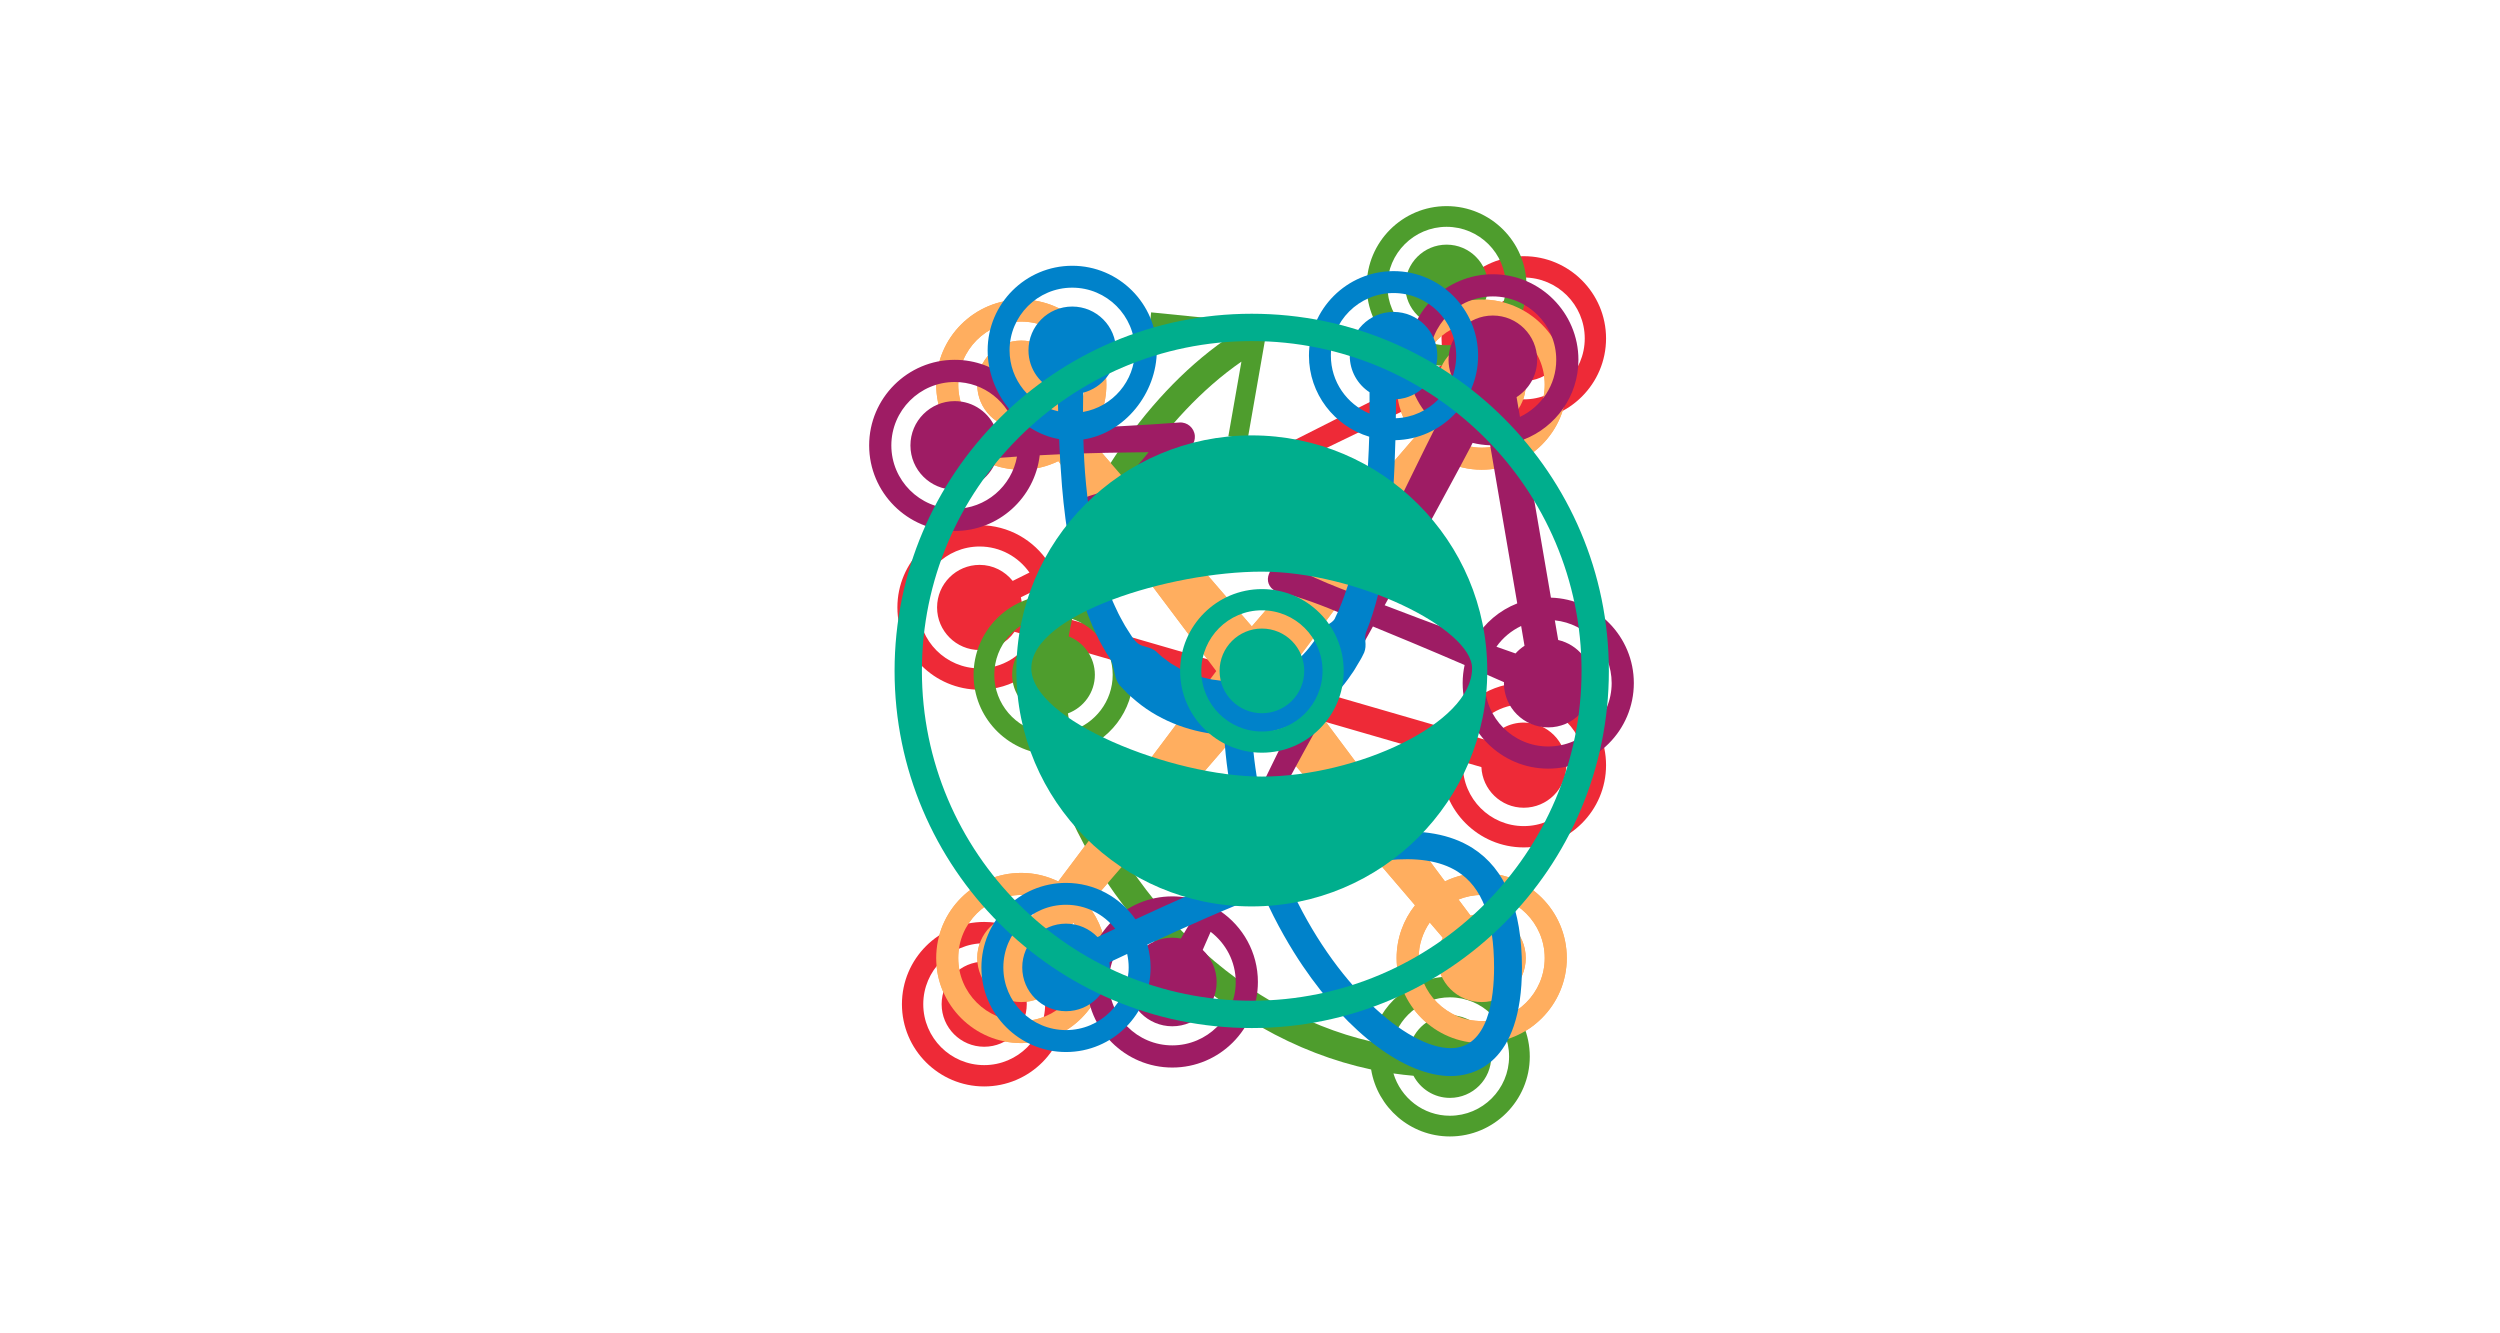 <?xml version="1.0" encoding="utf-8"?>
<!-- Generator: Adobe Illustrator 16.0.0, SVG Export Plug-In . SVG Version: 6.00 Build 0)  -->
<!DOCTYPE svg PUBLIC "-//W3C//DTD SVG 1.1//EN" "http://www.w3.org/Graphics/SVG/1.1/DTD/svg11.dtd">
<svg version="1.1" id="Layer_1" xmlns="http://www.w3.org/2000/svg" xmlns:xlink="http://www.w3.org/1999/xlink" x="0px" y="0px"
	 width="1500px" height="800px" viewBox="0 0 1500 800" enable-background="new 0 0 1500 800" xml:space="preserve">
<path fill="#FFAE5F" d="M889.008,523.75c-7.899,0-15.356,1.858-22.046,5.076l-93.998-125.852l94.021-126.21
	c6.679,3.216,14.133,5.067,22.022,5.067c28.156,0,51.065-22.903,51.065-51.061c0-28.158-22.909-51.05-51.065-51.05
	c-28.151,0-51.043,22.892-51.043,51.05c0,11.881,4.104,22.799,10.939,31.484l-97.816,113.604l-98.157-113.658
	c6.803-8.668,10.899-19.564,10.899-31.419c0-28.158-22.901-51.061-51.048-51.061c-28.163,0-51.068,22.902-51.068,51.061
	c0,28.155,22.905,51.05,51.068,51.05c7.975,0,15.494-1.892,22.226-5.165l94.749,125.994l-94.81,126.23
	c-6.711-3.261-14.21-5.143-22.165-5.143c-28.163,0-51.068,22.904-51.068,51.077c0,28.128,22.905,51.027,51.068,51.027
	c28.147,0,51.048-22.899,51.048-51.027c0-11.868-4.096-22.764-10.899-31.436L751.6,429.328l97.419,113.84
	c-6.899,8.713-11.054,19.697-11.054,31.659c0,28.128,22.892,51.027,51.043,51.027c28.156,0,51.065-22.899,51.065-51.027
	C940.073,546.654,917.164,523.75,889.008,523.75z M851.196,230.771c0-20.847,16.966-37.817,37.812-37.817
	c20.855,0,37.82,16.97,37.82,37.817c0,20.856-16.965,37.83-37.82,37.83c-4.914,0-9.593-1.018-13.91-2.734l7.192-9.636
	c2.159,0.566,4.386,0.977,6.718,0.977c14.61,0,26.435-11.842,26.435-26.437c0-14.592-11.824-26.415-26.435-26.415
	c-14.602,0-26.436,11.823-26.436,26.415c0,4.375,1.176,8.439,3.045,12.074l-7.881,9.149
	C853.618,245.941,851.196,238.643,851.196,230.771z M612.782,268.602c-20.86,0-37.833-16.974-37.833-37.819
	c0-20.857,16.972-37.828,37.833-37.828c20.845,0,37.817,16.97,37.817,37.828c0,7.846-2.41,15.128-6.514,21.172l-7.898-9.142
	c1.857-3.628,3.008-7.676,3.008-12.03c0-14.603-11.812-26.426-26.413-26.426c-14.601,0-26.44,11.823-26.44,26.426
	c0,14.584,11.839,26.432,26.44,26.432c2.375,0,4.638-0.425,6.843-1.015l7.232,9.627
	C622.493,267.584,617.755,268.602,612.782,268.602z M650.6,574.827c0,20.834-16.972,37.811-37.817,37.811
	c-20.86,0-37.833-16.977-37.833-37.811c0-20.864,16.972-37.848,37.833-37.848c4.96,0,9.67,1.02,14.009,2.766l-7.229,9.63
	c-2.18-0.572-4.432-0.992-6.78-0.992c-14.601,0-26.44,11.823-26.44,26.444c0,14.575,11.839,26.411,26.44,26.411
	c14.602,0,26.413-11.836,26.413-26.411c0-4.385-1.15-8.44-3.026-12.065l7.917-9.139C648.189,559.672,650.6,566.97,650.6,574.827z
	 M889.008,612.638c-20.846,0-37.812-16.977-37.812-37.811c0-7.931,2.464-15.267,6.644-21.354l7.84,9.166
	c-1.914,3.673-3.107,7.768-3.107,12.188c0,14.575,11.834,26.411,26.436,26.411c14.61,0,26.435-11.836,26.435-26.411
	c0-14.621-11.824-26.444-26.435-26.444c-2.332,0-4.559,0.41-6.718,0.971l-7.192-9.634c4.317-1.73,8.996-2.74,13.91-2.74
	c20.855,0,37.82,16.983,37.82,37.848C926.828,595.661,909.863,612.638,889.008,612.638z"/>
<g>
	<path fill="#EE2A37" d="M914.261,409.736c-19.532,0-36.404,11.442-44.409,27.948L758.51,405.418l131.224-159.595
		c7.232,4.17,15.593,6.6,24.527,6.6c27.215,0,49.371-22.142,49.371-49.357c0-27.217-22.156-49.353-49.371-49.353
		c-27.202,0-49.348,22.136-49.348,49.353c0,5.201,0.819,10.215,2.323,14.927l-37.607,19.312l-81.271,41.056l-81.469,40.665
		l-37.653,18.752c-8.799-13.614-24.085-22.659-41.453-22.659c-27.21,0-49.351,22.138-49.351,49.35
		c0,27.22,22.141,49.361,49.351,49.361c19.528,0,36.41-11.44,44.405-27.948l101.924,29.534L617.562,561.289
		c-7.772-5.12-17.062-8.12-27.047-8.12c-27.216,0-49.354,22.134-49.354,49.351c0,27.211,22.137,49.348,49.354,49.348
		c27.206,0,49.359-22.137,49.359-49.348c0-13.682-5.602-26.073-14.623-35.02l121.935-148.3l118.083,34.221
		c-0.214,1.864-0.356,3.749-0.356,5.669c0,27.215,22.146,49.361,49.348,49.361c27.215,0,49.37-22.146,49.37-49.361
		C963.631,431.872,941.476,409.736,914.261,409.736z M627.082,602.52c0,20.154-16.404,36.551-36.566,36.551
		c-20.165,0-36.559-16.396-36.559-36.551c0-20.168,16.394-36.562,36.559-36.562c6.968,0,13.423,2.061,18.972,5.452l-6.958,8.693
		c-3.588-1.929-7.644-3.13-12.014-3.13c-14.101,0-25.54,11.431-25.54,25.546c0,14.112,11.439,25.531,25.54,25.531
		c14.115,0,25.545-11.419,25.545-25.531c0-6.287-2.353-11.958-6.116-16.406l7.09-8.623
		C623.221,584.044,627.082,592.813,627.082,602.52z M877.708,203.065c0-20.157,16.392-36.561,36.553-36.561
		c20.173,0,36.586,16.403,36.586,36.561c0,20.161-16.413,36.561-36.586,36.561c-5.839,0-11.284-1.506-16.188-3.949l7.212-8.776
		c2.798,1.058,5.807,1.711,8.976,1.711c14.12,0,25.572-11.441,25.572-25.547c0-14.113-11.452-25.547-25.572-25.547
		c-14.106,0-25.541,11.434-25.541,25.547c0,1.266,0.199,2.489,0.382,3.705l-10.16,5.218
		C878.221,209.117,877.708,206.156,877.708,203.065z M613.208,363.309c-0.073-1.698-0.307-3.343-0.684-4.933l9.957-4.892
		c1.102,3.489,1.874,7.132,1.874,10.983c0,0.69-0.164,1.331-0.208,2.009L613.208,363.309z M587.782,401.034
		c-20.16,0-36.564-16.402-36.564-36.567c0-20.16,16.404-36.563,36.564-36.563c12.371,0,23.275,6.205,29.896,15.627l-10.059,5.014
		c-4.688-5.818-11.779-9.618-19.838-9.618c-14.099,0-25.54,11.431-25.54,25.54c0,14.114,11.441,25.553,25.54,25.553
		c8.679,0,16.299-4.348,20.928-10.952l10.843,3.148C613.287,393.38,601.48,401.034,587.782,401.034z M636.796,370.141
		c0.213-1.867,0.354-3.748,0.354-5.674c0-5.873-1.087-11.491-2.979-16.726l37.749-18.527l81.794-40.044l81.954-39.646l38.22-18.183
		c1.125,1.604,2.346,3.116,3.654,4.566L745.186,401.555L636.796,370.141z M914.261,495.657c-20.161,0-36.553-16.407-36.553-36.567
		c0-0.686,0.163-1.328,0.205-2.004l10.923,3.166c0.615,13.559,11.715,24.386,25.425,24.386c14.12,0,25.554-11.439,25.554-25.548
		c0-14.111-11.434-25.545-25.554-25.545c-8.668,0-16.297,4.34-20.925,10.942l-10.837-3.137
		c6.269-11.169,18.068-18.823,31.762-18.823c20.173,0,36.571,16.405,36.571,36.562C950.832,479.25,934.434,495.657,914.261,495.657z
		"/>
</g>
<g>
	<path fill="#4E9D2D" d="M867.964,219.549c26.435,0,47.95-21.508,47.95-47.94c0-26.434-21.516-47.942-47.95-47.942
		c-26.438,0-47.935,21.508-47.935,47.942C820.029,198.041,841.526,219.549,867.964,219.549z M867.964,136.089
		c19.593,0,35.53,15.933,35.53,35.519c0,19.584-15.938,35.515-35.53,35.515c-19.578,0-35.513-15.931-35.513-35.515
		C832.451,152.022,848.386,136.089,867.964,136.089z"/>
	<path fill="#4E9D2D" d="M867.964,196.424c13.72,0,24.827-11.11,24.827-24.815c0-13.709-11.107-24.822-24.827-24.822
		c-13.698,0-24.815,11.113-24.815,24.822C843.148,185.314,854.266,196.424,867.964,196.424z"/>
	<path fill="#4E9D2D" d="M869.931,585.977c-23.364,0-42.849,16.807-47.064,38.971c-40.956-9.441-80.227-32.13-113.648-66.217
		c-30.906-31.535-53.288-70.125-63.684-107.867c19.907-5.828,34.494-24.223,34.494-45.988c0-21.424-14.11-39.61-33.549-45.733
		c14.767-50.965,50.751-109.151,98.372-142.168l-7.835,44.75l11.543,2.012l12.112-69.282l-69.992-7.039l-1.188,11.661l45.801,4.594
		c-51.107,35.63-89.596,98.536-105.09,153.357c-25.558,1-46.055,22.047-46.055,47.849c0,25.364,19.828,46.137,44.762,47.779
		c10.679,41.235,34.572,82.838,68.602,117.552c36.583,37.314,79.926,61.845,125.161,71.484c3.732,22.74,23.463,40.177,47.259,40.177
		c26.438,0,47.938-21.51,47.938-47.945C917.869,607.48,896.369,585.977,869.931,585.977z M667.607,404.875
		c0,15.9-10.565,29.232-25.004,33.749c-0.717-3.55-1.34-7.069-1.848-10.581c9.424-3.52,16.163-12.519,16.163-23.168
		c0-10.487-6.52-19.404-15.725-23.044c0.588-3.432,1.315-6.939,2.111-10.488C657.387,376.066,667.607,389.228,667.607,404.875z
		 M596.57,404.875c0-17.833,13.256-32.486,30.391-34.999c-0.843,3.866-1.598,7.67-2.191,11.404
		c-10.11,3.143-17.486,12.458-17.486,23.595c0,10.926,7.098,20.092,16.903,23.4c0.486,3.825,1.111,7.656,1.853,11.5
		C609.338,436.878,596.57,422.377,596.57,404.875z M869.931,669.441c-16.04,0-29.47-10.75-33.866-25.376
		c3.99,0.581,8.007,1.05,12.027,1.402c4.162,7.851,12.337,13.263,21.839,13.263c13.712,0,24.814-11.1,24.814-24.809
		c0-13.711-11.103-24.823-24.814-24.823c-11.957,0-21.915,8.451-24.275,19.718c-3.536-0.384-7.063-0.865-10.577-1.445
		c3.087-16.456,17.512-28.969,34.853-28.969c19.578,0,35.513,15.93,35.513,35.52C905.443,653.503,889.509,669.441,869.931,669.441z"
		/>
</g>
<path fill="#FFAE5F" d="M889.008,523.75c-7.899,0-15.356,1.858-22.046,5.076l-93.998-125.852l94.021-126.21
	c6.679,3.216,14.133,5.067,22.022,5.067c28.156,0,51.065-22.903,51.065-51.061c0-28.158-22.909-51.05-51.065-51.05
	c-28.151,0-51.043,22.892-51.043,51.05c0,11.881,4.104,22.799,10.939,31.484l-97.816,113.604l-98.157-113.658
	c6.803-8.668,10.899-19.564,10.899-31.419c0-28.158-22.901-51.061-51.048-51.061c-28.163,0-51.068,22.902-51.068,51.061
	c0,28.155,22.905,51.05,51.068,51.05c7.975,0,15.494-1.892,22.226-5.165l94.749,125.994l-94.81,126.23
	c-6.711-3.261-14.21-5.143-22.165-5.143c-28.163,0-51.068,22.904-51.068,51.077c0,28.128,22.905,51.027,51.068,51.027
	c28.147,0,51.048-22.899,51.048-51.027c0-11.868-4.096-22.764-10.899-31.436L751.6,429.328l97.419,113.84
	c-6.899,8.713-11.054,19.697-11.054,31.659c0,28.128,22.892,51.027,51.043,51.027c28.156,0,51.065-22.899,51.065-51.027
	C940.073,546.654,917.164,523.75,889.008,523.75z M851.196,230.771c0-20.847,16.966-37.817,37.812-37.817
	c20.855,0,37.82,16.97,37.82,37.817c0,20.856-16.965,37.83-37.82,37.83c-4.914,0-9.593-1.018-13.91-2.734l7.192-9.636
	c2.159,0.566,4.386,0.977,6.718,0.977c14.61,0,26.435-11.842,26.435-26.437c0-14.592-11.824-26.415-26.435-26.415
	c-14.602,0-26.436,11.823-26.436,26.415c0,4.375,1.176,8.439,3.045,12.074l-7.881,9.149
	C853.618,245.941,851.196,238.643,851.196,230.771z M612.782,268.602c-20.86,0-37.833-16.974-37.833-37.819
	c0-20.857,16.972-37.828,37.833-37.828c20.845,0,37.817,16.97,37.817,37.828c0,7.846-2.41,15.128-6.514,21.172l-7.898-9.142
	c1.857-3.628,3.008-7.676,3.008-12.03c0-14.603-11.812-26.426-26.413-26.426c-14.601,0-26.44,11.823-26.44,26.426
	c0,14.584,11.839,26.432,26.44,26.432c2.375,0,4.638-0.425,6.843-1.015l7.232,9.627
	C622.493,267.584,617.755,268.602,612.782,268.602z M650.6,574.827c0,20.834-16.972,37.811-37.817,37.811
	c-20.86,0-37.833-16.977-37.833-37.811c0-20.864,16.972-37.848,37.833-37.848c4.96,0,9.67,1.02,14.009,2.766l-7.229,9.63
	c-2.18-0.572-4.432-0.992-6.78-0.992c-14.601,0-26.44,11.823-26.44,26.444c0,14.575,11.839,26.411,26.44,26.411
	c14.602,0,26.413-11.836,26.413-26.411c0-4.385-1.15-8.44-3.026-12.065l7.917-9.139C648.189,559.672,650.6,566.97,650.6,574.827z
	 M889.008,612.638c-20.846,0-37.812-16.977-37.812-37.811c0-7.931,2.464-15.267,6.644-21.354l7.84,9.166
	c-1.914,3.673-3.107,7.768-3.107,12.188c0,14.575,11.834,26.411,26.436,26.411c14.61,0,26.435-11.836,26.435-26.411
	c0-14.621-11.824-26.444-26.435-26.444c-2.332,0-4.559,0.41-6.718,0.971l-7.192-9.634c4.317-1.73,8.996-2.74,13.91-2.74
	c20.855,0,37.82,16.983,37.82,37.848C926.828,595.661,909.863,612.638,889.008,612.638z"/>
<path fill="#9E1C64" d="M930.557,358.582L914.29,263.71c19.151-7.468,32.766-26.061,32.766-47.809
	c0-28.325-23.046-51.356-51.351-51.356c-28.314,0-51.354,23.031-51.354,51.356c0,15.508,6.935,29.39,17.834,38.809
	c-0.407,0.787-0.837,1.549-1.237,2.331c-7.901,15.613-15.446,31.408-23.2,47.096c-8.565,17.283-16.914,34.679-25.218,52.087
	l-0.289-0.095c-10.399-3.907-20.723-7.979-30.666-12.997l22.043-44.867c1.523-3.164,1.502-7.091-0.465-10.317
	c-3.082-5.049-9.683-6.643-14.739-3.564l-61.165,37.29c-3.322-0.887-6.593-1.945-9.771-3.229c-4.598-1.827-9.053-4.036-13.416-6.463
	c-3.852-2.226-7.688-4.467-11.34-7.189c1.632-4.724,3.698-9.111,6.157-13.216c2.519-4.126,5.328-8.019,7.987-12.031l8.144-11.928
	l0.408-0.602c1.069-1.562,1.632-3.49,1.488-5.525c-0.371-4.766-4.524-8.346-9.294-7.988c-23.102,1.731-46.208,2.914-69.337,3.644
	c-5.024,0.135-10.02,0.238-15.036,0.336c-4.57-23.666-25.423-41.588-50.392-41.588c-28.316,0-51.356,23.029-51.356,51.353
	c0,28.318,23.04,51.348,51.356,51.348c26.297,0,48.045-19.902,50.986-45.436c4.982-0.263,9.98-0.501,14.97-0.724
	c16.779-0.664,33.577-0.981,50.378-1.131c-2.202,2.702-4.364,5.435-6.711,8.034c-3.264,3.55-6.91,6.838-11.036,9.76
	c-2.083,1.444-4.259,2.819-6.6,4.07c-2.337,1.258-4.816,2.41-7.639,3.293l-3.315,1.015c-0.781,0.247-1.547,0.559-2.306,0.938
	c-8.021,3.965-11.291,13.687-7.32,21.69c3.979,8.015,13.685,11.29,21.699,7.322c1.655-0.827,3.138-1.171,4.662-1.675
	c1.566-0.563,2.954-0.729,4.413-1.033c2.805-0.369,5.565-0.608,8.158-0.409c5.171,0.398,10.011,1.641,14.882,2.781
	c4.848,1.219,9.602,2.661,14.218,4.481c4.608,1.8,9.13,3.839,13.359,6.611c1.635,1.064,3.796,1.247,5.652,0.287l1.47-0.765
	l39.798-20.672l-10.687,26.169l-0.609,1.474c-0.137,0.357-0.261,0.734-0.344,1.135c-0.973,4.132,1.613,8.263,5.758,9.214
	c13.825,3.205,26.876,8.355,39.838,13.762c-4.775,10-9.522,19.992-14.324,29.975c-15.159,31.551-30.261,63.136-46.021,94.379
	c-7.875,15.626-15.588,31.324-24.082,46.639c-0.243,0.446-0.519,0.899-0.768,1.354c-5.593-2.098-11.617-3.3-17.938-3.3
	c-28.307,0-51.348,23.036-51.348,51.356c0,28.323,23.041,51.344,51.348,51.344c28.315,0,51.354-23.021,51.354-51.344
	c0-17.682-8.975-33.299-22.611-42.534c0.213-0.458,0.417-0.923,0.636-1.38c7.538-15.801,15.836-31.202,23.998-46.688
	c16.298-30.958,33.24-61.592,50.139-92.256c5.582-10.161,11.224-20.296,16.844-30.433l22.899,9.469
	c10.75,4.441,21.432,9.068,32.122,13.648c-0.76,3.5-1.173,7.117-1.173,10.833c0,28.318,23.04,51.346,51.351,51.346
	c28.314,0,51.353-23.027,51.353-51.346C980.296,382.08,958.125,359.443,930.557,358.582z M572.845,305.287
	c-20.979,0-38.042-17.065-38.042-38.04c0-20.971,17.063-38.049,38.042-38.049c17.644,0,32.389,12.136,36.662,28.46
	c-3.976,0.03-7.957,0.03-11.936,0.013c-3.85-9.94-13.433-17.005-24.726-17.005c-14.68,0-26.585,11.892-26.585,26.581
	c0,14.683,11.905,26.574,26.585,26.574c12.04,0,22.103-8.053,25.36-19.034c4.002-0.292,8.002-0.581,11.994-0.832
	C607.022,291.724,591.525,305.287,572.845,305.287z M741.435,589.191c0,20.971-17.061,38.036-38.051,38.036
	c-20.981,0-38.046-17.065-38.046-38.036c0-20.979,17.064-38.044,38.046-38.044c3.906,0,7.605,0.765,11.165,1.866
	c-1.977,3.387-3.992,6.761-6.053,10.103c-1.652-0.321-3.349-0.513-5.112-0.513c-14.666,0-26.589,11.9-26.589,26.588
	c0,14.682,11.923,26.575,26.589,26.575c14.681,0,26.592-11.894,26.592-26.575c0-7.599-3.229-14.41-8.349-19.257
	c1.542-3.642,3.128-7.256,4.754-10.854C735.47,566.043,741.435,576.883,741.435,589.191z M909.314,392.076
	c-3.826-1.339-7.645-2.685-11.453-4.038c3.765-5.336,8.873-9.604,14.826-12.438l2.021,11.875
	C912.69,388.749,910.896,390.315,909.314,392.076z M891.213,250.39l0.538,3.145c-0.667-0.071-1.343-0.097-2.015-0.195
	C890.238,252.354,890.736,251.375,891.213,250.39z M857.649,215.901c0-20.981,17.071-38.049,38.056-38.049
	c20.98,0,38.044,17.067,38.044,38.049c0,15.131-8.938,28.115-21.776,34.237l-2.03-11.864c7.403-4.713,12.351-12.954,12.351-22.374
	c0-14.689-11.91-26.583-26.588-26.583c-14.68,0-26.586,11.894-26.586,26.583c0,5.975,2.056,11.433,5.374,15.876
	c-1.992,3.567-3.924,7.189-5.853,10.799C861.865,235.706,857.649,226.289,857.649,215.901z M852.226,371.305l-21.425-8.139
	c8.995-16.236,17.957-32.491,26.699-48.852c8.286-15.416,16.766-30.733,24.883-46.226c0.402-0.773,0.783-1.57,1.18-2.356
	c3.391,0.837,6.91,1.324,10.525,1.438l16.262,94.87c-10.614,4.139-19.508,11.711-25.332,21.348
	C874.08,379.388,863.104,375.439,852.226,371.305z M928.943,447.887c-20.99,0-38.041-17.06-38.041-38.036
	c0-1.838,0.279-3.586,0.543-5.36c3.656,1.586,7.311,3.237,10.977,4.846c-0.02,0.174-0.061,0.341-0.061,0.515
	c0,14.681,11.914,26.581,26.582,26.581c14.673,0,26.585-11.9,26.585-26.581c0-12.62-8.814-23.132-20.619-25.851l-2.013-11.795
	c19.1,2.003,34.1,18.021,34.1,37.646C966.996,430.827,949.926,447.887,928.943,447.887z"/>
<g>
	<path fill="#0082CA" d="M883.488,508.808c-26.762-16.922-67.876-10.572-116.28,6.562c-8.458-22.579-14.31-47.695-15.982-74.51
		l0.575-0.045l1.015-0.141l4.011-0.631c2.636-0.467,5.441-0.835,7.767-1.613c9.769-2.371,19.034-7.238,26.907-13.172
		c7.849-6.028,14.435-13.23,19.428-20.804c1.409-1.855,2.479-3.796,3.615-5.722c1.143-1.92,2.359-3.81,3.264-5.782
		c1.105-1.875,1.61-4.064,1.514-6.498c-0.162-2.425-0.463-4.829,0.188-6.782c6.124-15.193,9.359-30.259,11.83-44.428
		c2.456-14.208,3.573-27.646,4.516-39.998c0.761-11.35,1.131-21.761,1.39-31.132c27.45-0.606,49.622-23.093,49.622-50.7
		c0-27.97-22.777-50.742-50.747-50.742c-27.979,0-50.743,22.772-50.743,50.742c0,22.909,15.27,42.307,36.152,48.604
		c-0.271,9.578-0.783,20.293-1.915,31.898c-1.096,11.921-2.895,24.748-5.76,37.967c-0.747,3.293-1.435,6.651-2.402,9.961
		c-0.462,1.647-0.923,3.316-1.366,5.006c-0.532,1.656-1.051,3.308-1.572,4.977c-2.131,6.649-4.625,13.293-7.768,19.614
		c-0.918,1.521-2.763,2.605-4.546,3.657c-1.912,0.966-3.198,2.161-3.925,3.695c-0.773,1.523-1.763,2.845-2.693,4.22
		c-0.938,1.369-1.807,2.817-2.872,4.034c-3.906,5.298-8.572,9.623-13.569,13.04c-5.053,3.394-10.451,6.007-16.49,7.271
		c-1.522,0.539-2.787,0.524-4.115,0.783l-2.001,0.354l-0.508,0.099l-0.715,0.034l-1.518,0.082l-5.65,0.284l-0.253-0.021
		l-0.634-0.035l-1.286-0.066l-2.551-0.111c-3.481,0.005-6.7-0.679-10.041-1.032c-1.65-0.235-3.188-0.743-4.784-1.082l-2.386-0.542
		c-0.791-0.195-1.518-0.521-2.282-0.771c-1.512-0.531-3.059-0.994-4.56-1.559l-4.313-2.033c-1.5-0.576-2.764-1.573-4.166-2.333
		c-1.362-0.797-2.774-1.562-4.01-2.595c-1.262-0.981-2.607-1.89-3.857-2.902c-1.196-1.095-2.37-2.215-3.608-3.273
		c-1.351-0.932-2.891-1.806-4.921-2.292l-2.997-0.868c-0.996-0.312-1.806-0.816-2.603-1.326c-2.944-2.228-4.455-5.542-6.468-8.47
		c-1.017-1.48-1.866-3.059-2.729-4.636c-0.826-1.568-1.763-3.091-2.54-4.704c-1.499-3.261-3.13-6.416-4.397-9.756
		c-0.647-1.641-1.373-3.267-1.974-4.923c-0.591-1.669-1.173-3.338-1.748-4.991c-1.2-3.297-2.032-6.716-3.047-10.016
		c-0.86-3.346-1.708-6.666-2.474-9.957c-3.03-13.23-4.71-26.09-5.862-38.006c-0.967-9.685-1.361-18.738-1.617-27.042
		c24.814-3.74,44.062-27.75,44.062-53.452c0-27.988-22.758-50.752-50.756-50.752c-27.971,0-50.745,22.764-50.745,50.752
		c0,25.296,18.614,48.959,42.869,53.266c0.332,8.695,0.932,18.218,1.762,28.524c1.031,12.333,2.688,25.711,5.294,39.833
		c0.711,3.52,1.477,7.083,2.294,10.701c0.952,3.582,1.714,7.254,2.887,10.902c0.534,1.823,1.065,3.676,1.608,5.519
		c0.58,1.855,1.256,3.698,1.874,5.553c1.198,3.747,2.828,7.401,4.312,11.15c0.782,1.862,1.727,3.676,2.595,5.531
		c0.894,1.853,1.774,3.71,2.834,5.516c1.048,1.806,2.079,3.625,3.122,5.459c1.132,1.793,2.508,3.412,3.195,5.576
		c1.449,4.192,1.574,10.073,4.68,13.591c1.57,1.718,3.23,3.378,4.873,5.066c1.741,1.608,3.614,3.114,5.424,4.678
		c14.532,12.027,33.892,18.885,52.272,19.863c1.786,30.601,8.646,57.638,17.123,80.23c-22.334,8.611-45.994,19.137-70.331,30.433
		c-9.173-13.192-24.43-21.862-41.673-21.862c-27.977,0-50.761,22.756-50.761,50.742c0,27.958,22.784,50.734,50.761,50.734
		c27.969,0,50.753-22.776,50.753-50.734c0-4.779-0.702-9.366-1.941-13.732c23.873-11.084,47.407-21.54,69.546-30.079
		c8.066,18.159,16.761,32.644,23.646,42.817c27.629,40.81,61.678,66.159,88.868,66.159c12.829,0,42.69-6.35,42.69-65.054
		C913.169,545.419,903.183,521.271,883.488,508.808z M798.525,213.412c0-20.72,16.866-37.59,37.593-37.59
		c20.735,0,37.597,16.87,37.597,37.59c0,20.28-16.133,36.81-36.221,37.532c0.059-4.06,0.096-7.864,0.121-11.343
		c13.807-0.787,24.771-12.179,24.771-26.189c0-14.505-11.762-26.267-26.269-26.267c-14.512,0-26.262,11.761-26.262,26.267
		c0,9.194,4.704,17.256,11.866,21.941c0,0.152,0,0.278,0,0.411c0.014,3.73,0.038,7.881,0.031,12.393
		C808.127,242.493,798.525,229.067,798.525,213.412z M643.336,183.928c-14.501,0-26.258,11.755-26.258,26.271
		c0,11.44,7.327,21.145,17.555,24.756c0.084,3.593,0.154,7.561,0.251,11.823c-16.674-3.845-29.145-18.755-29.145-36.579
		c0-20.73,16.88-37.601,37.596-37.601c20.744,0,37.605,16.87,37.605,37.601c0,18.533-13.495,33.914-31.153,36.986
		c0-4.147,0.026-8.027,0.119-11.572c11.312-2.916,19.703-13.173,19.703-25.414C669.609,195.683,657.861,183.928,643.336,183.928z
		 M639.607,618.057c-20.734,0-37.598-16.859-37.598-37.588c0-20.752,16.864-37.605,37.598-37.605c11.979,0,22.634,5.653,29.524,14.4
		c-3.532,1.658-7.063,3.313-10.613,4.982c-4.793-4.955-11.478-8.061-18.912-8.061c-14.511,0-26.26,11.763-26.26,26.283
		c0,14.494,11.75,26.255,26.26,26.255c14.5,0,26.257-11.761,26.257-26.255c0-1.046-0.075-2.076-0.192-3.094
		c3.546-1.669,7.093-3.346,10.633-5.002c0.578,2.611,0.897,5.312,0.897,8.096C677.202,601.197,660.345,618.057,639.607,618.057z
		 M870.479,628.89c-26.407,0-70.234-38.487-96.909-97.999c43.173-15.229,79.652-21.43,100.972-7.936
		c14.73,9.323,21.902,28.166,21.902,57.625C896.443,598.617,893.063,628.89,870.479,628.89z"/>
</g>
<g>
	<g>
		<path fill="#00AE8D" d="M757.153,377.136c-14.026,0-25.404,11.376-25.404,25.401c0,14.029,11.378,25.406,25.404,25.406
			c14.045,0,25.399-11.377,25.399-25.406C782.553,388.512,771.198,377.136,757.153,377.136z"/>
		<path fill="#00AE8D" d="M757.153,353.462c-27.062,0-49.091,22.005-49.091,49.075c0,27.067,22.028,49.079,49.091,49.079
			c27.063,0,49.068-22.012,49.068-49.079C806.222,375.467,784.217,353.462,757.153,353.462z M757.153,438.897
			c-20.047,0-36.365-16.315-36.365-36.36c0-20.048,16.318-36.356,36.365-36.356c20.053,0,36.366,16.309,36.366,36.356
			C793.52,422.582,777.206,438.897,757.153,438.897z"/>
		<path fill="#00AE8D" d="M751.035,188.251c-118.153,0-214.292,96.132-214.292,214.286c0,118.16,96.139,214.292,214.292,214.292
			c118.159,0,214.284-96.132,214.284-214.292C965.319,284.383,869.194,188.251,751.035,188.251z M751.035,600.437
			c-109.121,0-197.895-88.775-197.895-197.899c0-109.118,88.773-197.892,197.895-197.892S948.93,293.419,948.93,402.537
			C948.93,511.661,860.156,600.437,751.035,600.437z"/>
		<path fill="#00AE8D" d="M750.981,261.231c-77.97,0-141.152,63.263-141.152,141.256c0,78.099,63.183,141.363,141.152,141.363
			c78.146,0,141.383-63.265,141.383-141.363C892.364,324.494,829.127,261.231,750.981,261.231z M757.153,465.947
			c-54.149,0-138.36-33.817-138.36-64.955c0-32.391,83.19-58.008,138.351-58.008c56.522,0,126.105,34.151,126.105,58.008
			C883.25,434.178,813.667,465.947,757.153,465.947z"/>
	</g>
</g>
</svg>
